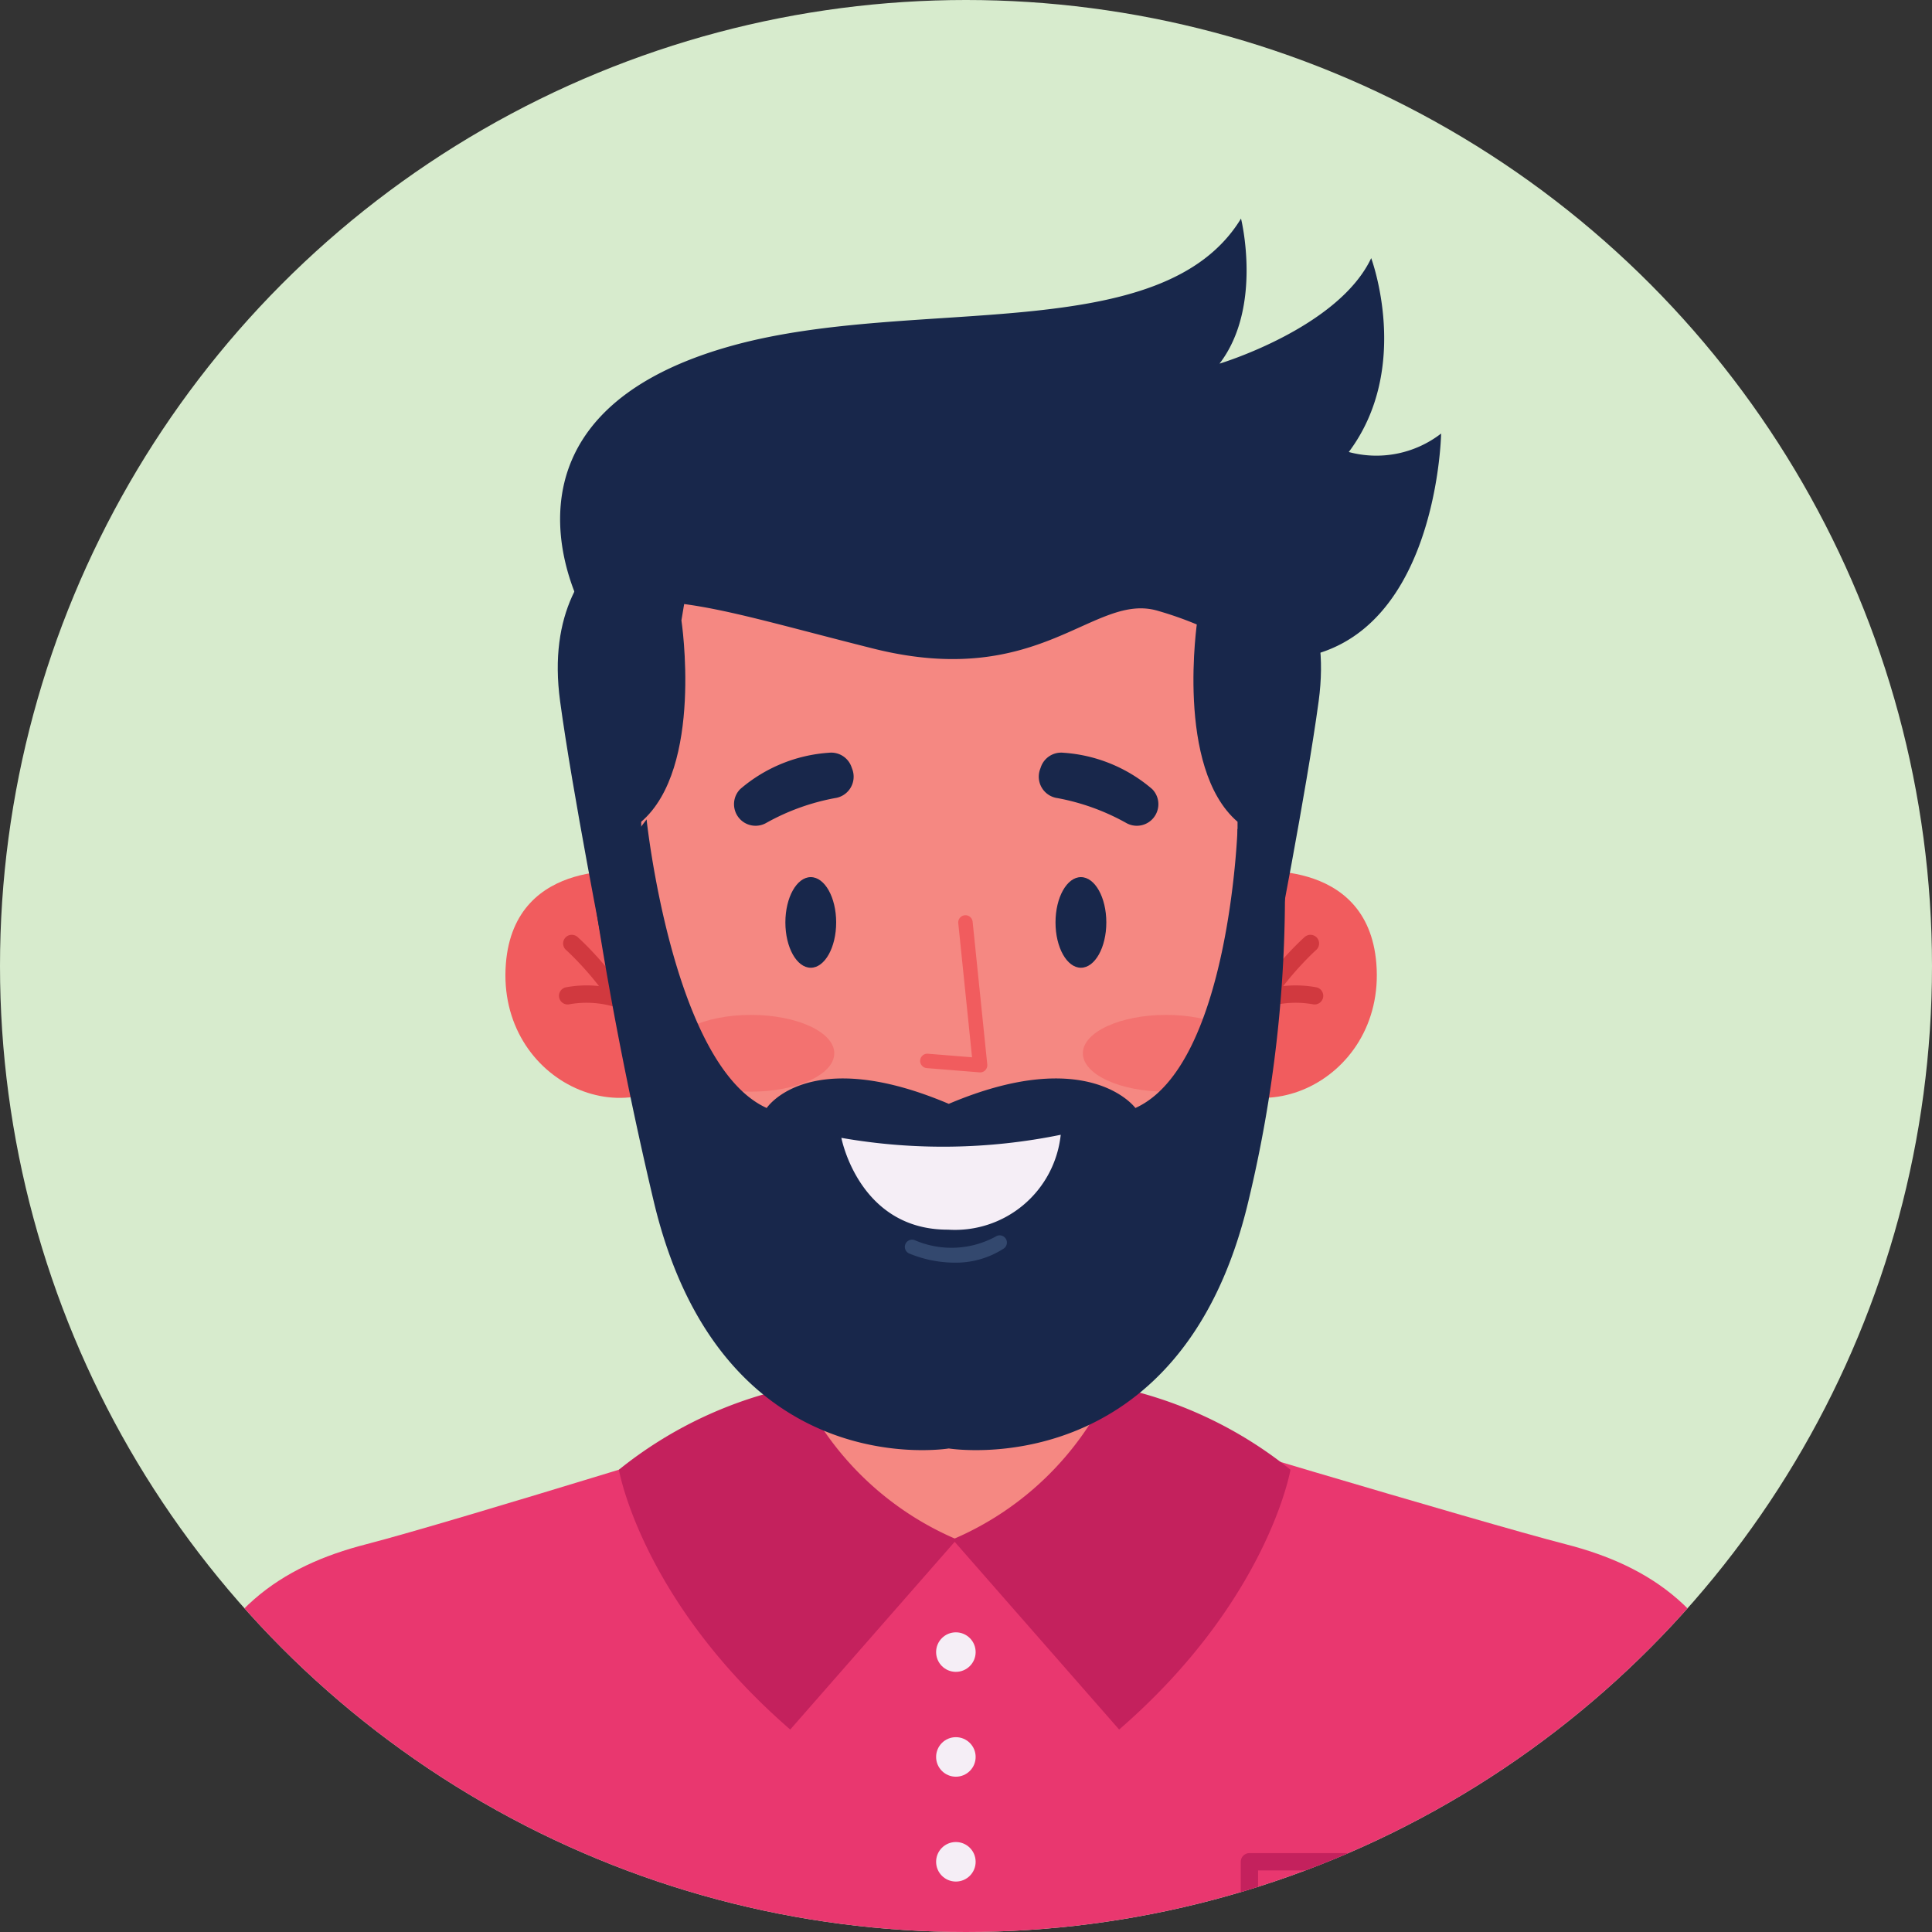 <svg xmlns="http://www.w3.org/2000/svg" xmlns:xlink="http://www.w3.org/1999/xlink" width="100" height="100" viewBox="0 0 100 100">
  <rect x="0" y="0" width="100" height="100" fill="#333333" stroke="none"/>
  <defs>
    <clipPath id="a">
      <circle cx="50" cy="50" r="50" fill="none"/>
    </clipPath>
  </defs>
  <g>
    <circle cx="50" cy="50" r="50" fill="#d7ebcd"/>
    <g clip-path="url(#a)">
      <g>
        <g>
          <path d="M93.395,100H6.605s1.165-5.521,2.826-11.066,5.092-7.867,9.534-9.007c4.441-1.141,21.957-6.595,21.957-6.595l9.026-.721.052-.003.051.003,8.143.651s18.397,5.524,22.838,6.665,7.873,3.461,9.534,9.007S93.395,100,93.395,100Z" fill="#e9376f"/>
          <path d="M75.26,95.918H64.67a.448.448,0,0,0-.448.448V100h.896V96.814h9.694V100h.896V96.366A.448.448,0,0,0,75.26,95.918Z" fill="#c4215d"/>
          <circle cx="49.476" cy="85.512" r="1.023" fill="#f5eef6"/>
          <circle cx="49.476" cy="90.939" r="1.023" fill="#f5eef6"/>
          <circle cx="49.476" cy="96.366" r="1.023" fill="#f5eef6"/>
          <polygon points="50.051 72.603 50.051 72.611 50.001 72.608 50.051 72.603" fill="#5e53a3"/>
          <polygon points="50.001 72.608 49.949 72.611 49.949 72.603 50.001 72.608" fill="#5e53a3"/>
        </g>
        <g>
          <g>
            <path d="M58.05,75.476S55.804,79.68,49.523,79.68a10.059,10.059,0,0,1-8.622-4.413l.371-3.024.062-.509.583-4.762,15.011.419.251,1.811.083.593Z" fill="#f58882"/>
            <path d="M41.335,71.734a21.386,21.386,0,0,0-9.301,4.338s1.156,6.76,8.868,13.449L49.523,79.68A15.828,15.828,0,0,1,41.335,71.734Z" fill="#c4215d"/>
            <path d="M57.494,71.734a21.386,21.386,0,0,1,9.301,4.338s-1.156,6.76-8.868,13.449L49.305,79.68A15.827,15.827,0,0,0,57.494,71.734Z" fill="#c4215d"/>
            <path d="M57.18,69.202c-3.401,2.883-8.903,3.98-15.908,3.04l.062-.509.583-4.762,15.011.419Z" fill="#18274b"/>
          </g>
          <g>
            <path d="M36.28,54.579c-3.358,4.687-10.589,1.52-10.096-4.701.447-5.644,6.75-4.749,6.75-4.749Z" fill="#f15c5e"/>
            <path d="M33.189,54.699a.448.448,0,0,1-.435-.341c-.655-2.67-3.428-5.164-3.456-5.189a.448.448,0,0,1,.596-.67c.122.109,3.009,2.701,3.731,5.645a.449.449,0,0,1-.436.555Z" fill="#d1393f"/>
            <path d="M32.033,52.162a.447.447,0,0,1-.142-.023,5.073,5.073,0,0,0-2.412-.159.448.448,0,0,1-.195-.875,5.902,5.902,0,0,1,2.892.184.448.448,0,0,1-.142.873Z" fill="#d1393f"/>
          </g>
          <g>
            <path d="M61.144,54.579c3.358,4.687,10.589,1.52,10.096-4.701-.447-5.644-6.75-4.749-6.75-4.749Z" fill="#f15c5e"/>
            <path d="M64.235,54.699a.449.449,0,0,1-.436-.555c.722-2.944,3.608-5.536,3.731-5.645a.448.448,0,0,1,.596.67c-.028.025-2.801,2.518-3.456,5.188A.448.448,0,0,1,64.235,54.699Z" fill="#d1393f"/>
            <path d="M65.391,52.162a.448.448,0,0,1-.142-.873,5.907,5.907,0,0,1,2.892-.184.448.448,0,0,1-.195.875,5.076,5.076,0,0,0-2.412.159A.447.447,0,0,1,65.391,52.162Z" fill="#d1393f"/>
          </g>
          <path d="M31.597,38.276A40.548,40.548,0,0,0,34.208,58.393c3.853,9.015,8.978,11.825,14.431,11.91,6.202.097,19.19-3.49,17.134-32.919C64.384,17.5,33.239,18.202,31.597,38.276Z" fill="#f58882"/>
          <g opacity="0.5">
            <ellipse cx="38.872" cy="54.518" rx="4.31" ry="1.987" fill="#f15c5e"/>
          </g>
          <g opacity="0.5">
            <ellipse cx="60.359" cy="54.518" rx="4.31" ry="1.987" fill="#f15c5e"/>
          </g>
          <path d="M66.507,45.58a68.03,68.03,0,0,1-1.888,16.583c-3.5,14.778-15.51,12.809-15.51,12.809S37.333,76.941,33.833,62.163c-2.183-9.219-3.125-16.098-3.125-16.098l2.759-3.653S34.81,55.144,39.684,57.35c0,0,2.166-3.294,9.425-.215,7.259-3.079,9.659.215,9.659.215,4.873-2.206,5.287-14.458,5.287-14.458Z" fill="#18274b"/>
          <path d="M35.27,32.111s1.16,7.633-2.081,10.424v6.299l-1.904.571s-1.659-8.419-2.294-13.107c-1.23-9.079,7.289-10.23,7.289-10.23Z" fill="#18274b"/>
          <path d="M61.974,32.111s-1.16,7.633,2.081,10.424v6.299l1.904.571s1.659-8.419,2.294-13.107c1.23-9.079-7.289-10.23-7.289-10.23Z" fill="#18274b"/>
          <path d="M30.186,31.623s-5.702-10.071,7.806-13.757c9.419-2.57,22.167.137,26.243-6.553,0,0,1.14,4.574-1.113,7.509,0,0,6.144-1.843,7.851-5.461,0,0,2.116,5.666-1.16,10.035a5.48,5.48,0,0,0,4.779-.956s-.208,12.355-9.355,11.673a18.323,18.323,0,0,0-5.278-2.489c-3.345-1.024-6.059,4.129-14.766,1.944C37.432,31.62,34.236,30.39,30.186,31.623Z" fill="#18274b"/>
          <path d="M49.408,65.355a6.214,6.214,0,0,1-2.354-.477.373.373,0,0,1,.308-.68,4.792,4.792,0,0,0,4.176-.195.373.373,0,0,1,.411.624A4.556,4.556,0,0,1,49.408,65.355Z" fill="#33486e"/>
          <path d="M50.731,55.506l-.03-.001-2.731-.22a.373.373,0,1,1,.06-.744l2.283.184-.713-6.941a.373.373,0,1,1,.743-.076l.758,7.388a.373.373,0,0,1-.371.412Z" fill="#f15c5e"/>
          <path d="M43.549,58.895a30.411,30.411,0,0,0,11.354-.159,5.503,5.503,0,0,1-5.828,4.911C44.455,63.665,43.549,58.895,43.549,58.895Z" fill="#f5eef6"/>
          <path d="M43.28,47.745c0,1.295-.589,2.345-1.315,2.345s-1.314-1.05-1.314-2.345.589-2.345,1.314-2.345S43.28,46.45,43.28,47.745Z" fill="#18274b"/>
          <path d="M57.263,47.745c0,1.295-.589,2.345-1.315,2.345s-1.315-1.05-1.315-2.345.589-2.345,1.315-2.345S57.263,46.45,57.263,47.745Z" fill="#18274b"/>
          <path d="M39.633,42.61a11.612,11.612,0,0,1,3.581-1.3,1.119,1.119,0,0,0,.907-1.48l-.049-.135a1.113,1.113,0,0,0-1.165-.733,7.856,7.856,0,0,0-4.592,1.88,1.11,1.11,0,0,0-.27,1.119h0A1.114,1.114,0,0,0,39.633,42.61Z" fill="#18274b"/>
          <path d="M58.317,42.61a11.612,11.612,0,0,0-3.581-1.3,1.119,1.119,0,0,1-.906-1.48l.048-.135a1.113,1.113,0,0,1,1.165-.733,7.856,7.856,0,0,1,4.592,1.88,1.11,1.11,0,0,1,.27,1.119h0A1.114,1.114,0,0,1,58.317,42.61Z" fill="#18274b"/>
        </g>
      </g>
    </g>
  </g>
</svg>
